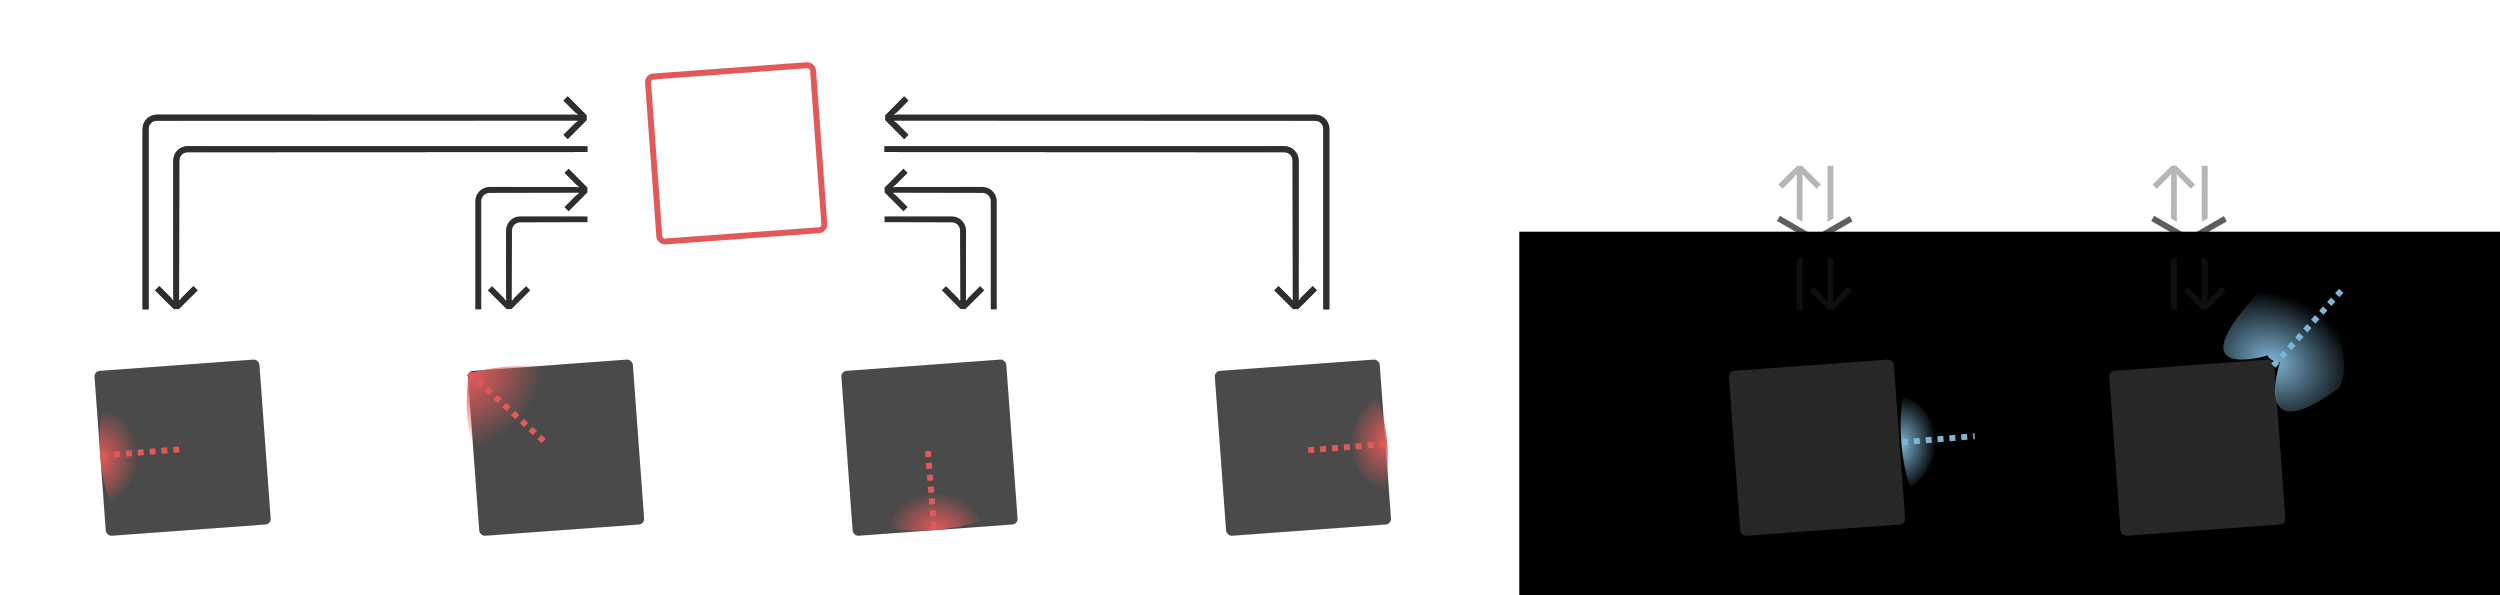 <?xml version="1.0" encoding="UTF-8" standalone="no"?>
<!-- Created with Inkscape (http://www.inkscape.org/) -->

<svg
   xmlns:dc="http://purl.org/dc/elements/1.1/"
   xmlns:cc="http://creativecommons.org/ns#"
   xmlns:rdf="http://www.w3.org/1999/02/22-rdf-syntax-ns#"
   xmlns:svg="http://www.w3.org/2000/svg"
   xmlns="http://www.w3.org/2000/svg"
   xmlns:xlink="http://www.w3.org/1999/xlink"
   xmlns:sodipodi="http://sodipodi.sourceforge.net/DTD/sodipodi-0.dtd"
   xmlns:inkscape="http://www.inkscape.org/namespaces/inkscape"
   width="840"
   height="200"
   viewBox="0 0 222.25 52.917"
   version="1.1"
   id="svg21825"
   inkscape:version="0.92.3 (2405546, 2018-03-11)"
   sodipodi:docname="v4_it_feedback.svg"
   inkscape:export-filename="/home/sebastian/projects/YinYangFit/docs/img/v4_it_feedback.png"
   inkscape:export-xdpi="199.95"
   inkscape:export-ydpi="199.95">
  <defs
     id="defs21819">
    <filter
       inkscape:collect="always"
       style="color-interpolation-filters:sRGB"
       id="filter11763-4"
       x="-0.026"
       width="1.053"
       y="-0.026"
       height="1.053">
      <feGaussianBlur
         inkscape:collect="always"
         stdDeviation="0.191"
         id="feGaussianBlur11765-5" />
    </filter>
    <radialGradient
       inkscape:collect="always"
       xlink:href="#linearGradient7675"
       id="radialGradient7679-6-0"
       cx="75.604"
       cy="236.526"
       fx="75.604"
       fy="236.526"
       r="3.131"
       gradientTransform="matrix(1.724,-0.1,0.234,-1.725,-155.001,633.021)"
       gradientUnits="userSpaceOnUse" />
    <linearGradient
       id="linearGradient7675"
       inkscape:collect="always">
      <stop
         id="stop7671"
         offset="0"
         style="stop-color:#e35959;stop-opacity:1;" />
      <stop
         id="stop7673"
         offset="1"
         style="stop-color:#e35959;stop-opacity:0;" />
    </linearGradient>
    <filter
       inkscape:collect="always"
       style="color-interpolation-filters:sRGB"
       id="filter8430-3"
       x="-0.061"
       width="1.123"
       y="-0.067"
       height="1.133">
      <feGaussianBlur
         inkscape:collect="always"
         stdDeviation="0.162"
         id="feGaussianBlur8432-0" />
    </filter>
    <radialGradient
       r="3.131"
       fy="234.644"
       fx="76.855"
       cy="234.644"
       cx="76.855"
       gradientTransform="matrix(0.682,1.134,-1.022,1.047,216.398,-69.75)"
       gradientUnits="userSpaceOnUse"
       id="radialGradient8061-4-9-5-2"
       xlink:href="#linearGradient7675"
       inkscape:collect="always" />
    <filter
       height="1.087"
       y="-0.043"
       width="1.202"
       x="-0.101"
       id="filter8426-3-9-4-8"
       style="color-interpolation-filters:sRGB"
       inkscape:collect="always">
      <feGaussianBlur
         id="feGaussianBlur8428-5-6-9-0"
         stdDeviation="0.162"
         inkscape:collect="always" />
    </filter>
    <radialGradient
       r="3.131"
       fy="234.644"
       fx="76.855"
       cy="234.644"
       cx="76.855"
       gradientTransform="matrix(0.682,1.134,-1.022,1.047,216.398,-69.75)"
       gradientUnits="userSpaceOnUse"
       id="radialGradient8061-4-9-5"
       xlink:href="#linearGradient7675"
       inkscape:collect="always" />
    <filter
       height="1.087"
       y="-0.043"
       width="1.202"
       x="-0.101"
       id="filter8426-3-9-4"
       style="color-interpolation-filters:sRGB"
       inkscape:collect="always">
      <feGaussianBlur
         id="feGaussianBlur8428-5-6-9"
         stdDeviation="0.162"
         inkscape:collect="always" />
    </filter>
    <radialGradient
       r="3.131"
       fy="234.644"
       fx="76.855"
       cy="234.644"
       cx="76.855"
       gradientTransform="matrix(0.682,1.134,-1.022,1.047,216.398,-69.75)"
       gradientUnits="userSpaceOnUse"
       id="radialGradient8061-4"
       xlink:href="#linearGradient7675"
       inkscape:collect="always" />
    <filter
       height="1.087"
       y="-0.043"
       width="1.202"
       x="-0.101"
       id="filter8426-3"
       style="color-interpolation-filters:sRGB"
       inkscape:collect="always">
      <feGaussianBlur
         id="feGaussianBlur8428-5"
         stdDeviation="0.162"
         inkscape:collect="always" />
    </filter>
    <radialGradient
       inkscape:collect="always"
       xlink:href="#linearGradient15099"
       id="radialGradient8061-2-8-8"
       gradientUnits="userSpaceOnUse"
       gradientTransform="matrix(0.682,1.134,-1.022,1.047,216.398,-69.75)"
       cx="76.855"
       cy="234.644"
       fx="76.855"
       fy="234.644"
       r="3.131" />
    <linearGradient
       id="linearGradient15099"
       inkscape:collect="always">
      <stop
         id="stop15095"
         offset="0"
         style="stop-color:#7eb4d4;stop-opacity:1" />
      <stop
         id="stop15097"
         offset="1"
         style="stop-color:#7eb4d4;stop-opacity:0" />
    </linearGradient>
    <filter
       inkscape:collect="always"
       style="color-interpolation-filters:sRGB"
       id="filter8426-3-1-4"
       x="-0.101"
       width="1.202"
       y="-0.043"
       height="1.087">
      <feGaussianBlur
         inkscape:collect="always"
         stdDeviation="0.162"
         id="feGaussianBlur8428-8-4-2" />
    </filter>
    <radialGradient
       inkscape:collect="always"
       xlink:href="#linearGradient15099"
       id="radialGradient7679-6-3-2-52"
       cx="75.604"
       cy="236.526"
       fx="75.604"
       fy="236.526"
       r="3.131"
       gradientTransform="matrix(1.653,-0.003,0.399,-1.912,-188.651,670.066)"
       gradientUnits="userSpaceOnUse" />
    <filter
       inkscape:collect="always"
       style="color-interpolation-filters:sRGB"
       id="filter8430-7-2-2"
       x="-0.061"
       width="1.123"
       y="-0.067"
       height="1.133">
      <feGaussianBlur
         inkscape:collect="always"
         stdDeviation="0.162"
         id="feGaussianBlur8432-6-3-0" />
    </filter>
  </defs>
  <sodipodi:namedview
     id="base"
     pagecolor="#ffffff"
     bordercolor="#666666"
     borderopacity="1.0"
     inkscape:pageopacity="0.0"
     inkscape:pageshadow="2"
     inkscape:zoom="1.4"
     inkscape:cx="327.64666"
     inkscape:cy="210.42954"
     inkscape:document-units="mm"
     inkscape:current-layer="layer1"
     showgrid="false"
     units="px"
     inkscape:window-width="2560"
     inkscape:window-height="1401"
     inkscape:window-x="0"
     inkscape:window-y="19"
     inkscape:window-maximized="1"
     inkscape:snap-global="false"
     showguides="true"
     inkscape:guide-bbox="true" />
  <g
     inkscape:label="Layer 1"
     inkscape:groupmode="layer"
     id="layer1"
     transform="translate(0,-244.083)">
    <rect
       transform="rotate(-4.185)"
       rx="0.5"
       ry="0.5"
       y="276.959"
       x="-11.878"
       height="14.7"
       width="14.7"
       id="rect5894-6-31"
       style="opacity:1;fill:#2e2e2e;fill-opacity:0.863;stroke:none;stroke-width:0.529;stroke-linecap:round;stroke-linejoin:round;stroke-miterlimit:4;stroke-dasharray:none;stroke-dashoffset:0;stroke-opacity:1;paint-order:normal" />
    <g
       style="stroke-width:1.11"
       transform="matrix(0.901,0,0,0.901,-1.606,76.239)"
       id="g8498-7">
      <path
         style="opacity:1;fill:url(#radialGradient8061-4);fill-opacity:1;stroke:none;stroke-width:0.587;stroke-linecap:round;stroke-linejoin:round;stroke-miterlimit:4;stroke-dasharray:none;stroke-dashoffset:0;stroke-opacity:1;paint-order:normal;filter:url(#filter8426-3)"
         d="m 29.001,267.495 c -0.485,-2.699 0.246,-7.121 1.216,-8.95 2.754,0.798 4.271,6.772 -1.216,8.95 z"
         id="rect5894-7-6-7"
         inkscape:connector-curvature="0"
         sodipodi:nodetypes="ccc"
         inkscape:transform-center-x="-8.387924"
         inkscape:transform-center-y="10.893368"
         transform="rotate(-12.67,-121.705,325.293)" />
      <path
         style="fill:none;stroke:#e35959;stroke-width:0.587;stroke-linecap:butt;stroke-linejoin:miter;stroke-miterlimit:4;stroke-dasharray:0.587, 0.587;stroke-dashoffset:0;stroke-opacity:1"
         d="m 11.859,231.231 7.764,-0.62"
         id="path7729-5-2-3"
         inkscape:connector-curvature="0"
         sodipodi:nodetypes="cc" />
    </g>
    <rect
       transform="rotate(-4.185)"
       rx="0.5"
       ry="0.5"
       y="279.382"
       x="21.233"
       height="14.7"
       width="14.7"
       id="rect5894-6-31-8"
       style="opacity:1;fill:#2e2e2e;fill-opacity:0.863;stroke:none;stroke-width:0.529;stroke-linecap:round;stroke-linejoin:round;stroke-miterlimit:4;stroke-dasharray:none;stroke-dashoffset:0;stroke-opacity:1;paint-order:normal" />
    <rect
       transform="rotate(-4.185)"
       rx="0.5"
       ry="0.5"
       y="281.804"
       x="54.343"
       height="14.7"
       width="14.7"
       id="rect5894-6-31-8-9"
       style="opacity:1;fill:#2e2e2e;fill-opacity:0.863;stroke:none;stroke-width:0.529;stroke-linecap:round;stroke-linejoin:round;stroke-miterlimit:4;stroke-dasharray:none;stroke-dashoffset:0;stroke-opacity:1;paint-order:normal" />
    <g
       style="stroke-width:1.11"
       transform="matrix(0,-0.901,0.901,0,-125.297,301.718)"
       id="g8498-7-6-0">
      <path
         style="opacity:1;fill:url(#radialGradient8061-4-9-5);fill-opacity:1;stroke:none;stroke-width:0.587;stroke-linecap:round;stroke-linejoin:round;stroke-miterlimit:4;stroke-dasharray:none;stroke-dashoffset:0;stroke-opacity:1;paint-order:normal;filter:url(#filter8426-3-9-4)"
         d="m 29.001,267.495 c -0.485,-2.699 0.246,-7.121 1.216,-8.95 2.754,0.798 4.271,6.772 -1.216,8.95 z"
         id="rect5894-7-6-7-5-5"
         inkscape:connector-curvature="0"
         sodipodi:nodetypes="ccc"
         inkscape:transform-center-x="-8.387924"
         inkscape:transform-center-y="10.893368"
         transform="rotate(-12.67,-121.705,325.293)" />
      <path
         style="fill:none;stroke:#e35959;stroke-width:0.587;stroke-linecap:butt;stroke-linejoin:miter;stroke-miterlimit:4;stroke-dasharray:0.587, 0.587;stroke-dashoffset:0;stroke-opacity:1"
         d="m 11.859,231.231 7.764,-0.62"
         id="path7729-5-2-3-7-1"
         inkscape:connector-curvature="0"
         sodipodi:nodetypes="cc" />
    </g>
    <rect
       transform="rotate(-4.185)"
       rx="0.5"
       ry="0.5"
       y="284.227"
       x="87.453"
       height="14.7"
       width="14.7"
       id="rect5894-6-31-8-9-4"
       style="opacity:1;fill:#2e2e2e;fill-opacity:0.863;stroke:none;stroke-width:0.529;stroke-linecap:round;stroke-linejoin:round;stroke-miterlimit:4;stroke-dasharray:none;stroke-dashoffset:0;stroke-opacity:1;paint-order:normal" />
    <g
       style="stroke-width:1.11"
       transform="matrix(-0.901,0,0,-0.901,133.841,491.901)"
       id="g8498-7-6-0-1">
      <path
         style="opacity:1;fill:url(#radialGradient8061-4-9-5-2);fill-opacity:1;stroke:none;stroke-width:0.587;stroke-linecap:round;stroke-linejoin:round;stroke-miterlimit:4;stroke-dasharray:none;stroke-dashoffset:0;stroke-opacity:1;paint-order:normal;filter:url(#filter8426-3-9-4-8)"
         d="m 29.001,267.495 c -0.485,-2.699 0.246,-7.121 1.216,-8.95 2.754,0.798 4.271,6.772 -1.216,8.95 z"
         id="rect5894-7-6-7-5-5-1"
         inkscape:connector-curvature="0"
         sodipodi:nodetypes="ccc"
         inkscape:transform-center-x="-8.387924"
         inkscape:transform-center-y="10.893368"
         transform="rotate(-12.67,-121.705,325.293)" />
      <path
         style="fill:none;stroke:#e35959;stroke-width:0.587;stroke-linecap:butt;stroke-linejoin:miter;stroke-miterlimit:4;stroke-dasharray:0.587, 0.587;stroke-dashoffset:0;stroke-opacity:1"
         d="m 11.859,231.231 7.764,-0.62"
         id="path7729-5-2-3-7-1-0"
         inkscape:connector-curvature="0"
         sodipodi:nodetypes="cc" />
    </g>
    <flowRoot
       transform="matrix(0.568,0,0,0.568,-80.369,132.418)"
       style="font-style:normal;font-weight:normal;font-size:40px;line-height:1.25;font-family:sans-serif;letter-spacing:0px;word-spacing:0px;fill:#000000;fill-opacity:1;stroke:none;stroke-width:0.466"
       id="flowRoot7614-6-5"
       xml:space="preserve"><flowRegion
         id="flowRegion7616-4-1"
         style="stroke-width:0.466"><rect
           y="232.857"
           x="379.286"
           height="155"
           width="316.429"
           id="rect7618-2-6"
           style="stroke-width:0.466" /></flowRegion><flowPara
         style="font-style:normal;font-variant:normal;font-weight:normal;font-stretch:normal;font-size:16px;font-family:'Space Grotesk';-inkscape-font-specification:'Space Grotesk';stroke-width:0.466"
         id="flowPara7620-5-0">...</flowPara></flowRoot>    <g
       id="g8436"
       transform="matrix(0.897,-0.085,0.085,0.897,8.991,114.397)"
       style="stroke-width:1.11">
      <g
         id="g8440"
         transform="translate(-11.575,-34.258)"
         style="stroke-width:1.11">
        <path
           transform="matrix(1.343,-0.001,-0.001,1.357,-10.126,-77.253)"
           style="opacity:1;fill:url(#radialGradient7679-6-0);fill-opacity:1;stroke:none;stroke-width:0.435;stroke-linecap:round;stroke-linejoin:round;stroke-miterlimit:4;stroke-dasharray:none;stroke-dashoffset:0;stroke-opacity:1;paint-order:normal;filter:url(#filter8430-3)"
           d="m 36.078,217.34 c -2.875,-0.476 -5.082,-0.064 -5.082,-0.064 -0.28,0.015 -0.536,0.25 -0.574,0.527 0,0 -0.659,2.736 -0.071,4.661 2.305,1.467 7.458,-0.471 5.727,-5.123 z"
           id="rect5894-7-8-6"
           inkscape:connector-curvature="0"
           sodipodi:nodetypes="csscc" />
        <path
           style="fill:none;stroke:#e35959;stroke-width:0.587;stroke-linecap:butt;stroke-linejoin:miter;stroke-miterlimit:4;stroke-dasharray:0.587, 0.587;stroke-dashoffset:0;stroke-opacity:1"
           d="m 30.641,217.619 6.945,7.605"
           id="path7729-5-2"
           inkscape:connector-curvature="0"
           sodipodi:nodetypes="cc" />
      </g>
    </g>
    <rect
       style="opacity:1;fill:none;fill-opacity:0.941;stroke:#e35959;stroke-width:0.587;stroke-linecap:round;stroke-linejoin:round;stroke-miterlimit:4;stroke-dasharray:none;stroke-dashoffset:0;stroke-opacity:1;paint-order:normal;filter:url(#filter11763-4)"
       id="rect5894-6-3-0"
       width="16.316"
       height="16.316"
       x="207.629"
       y="-183.163"
       ry="0.555"
       rx="0.555"
       transform="matrix(0.899,-0.066,0.066,0.899,-116.998,429.287)" />
    <path
       style="font-style:normal;font-variant:normal;font-weight:normal;font-stretch:normal;font-size:16px;line-height:1.25;font-family:'Space Grotesk';-inkscape-font-specification:'Space Grotesk';letter-spacing:0px;word-spacing:0px;opacity:1;fill:#2e2e2e;fill-opacity:1;stroke:none;stroke-width:0.265"
       d="m 50.473,252.652 -0.374,0.374 1.066,1.066 0.211,0.148 -0.021,0.064 -0.261,-0.021 -37.151,-0.005 c -0.696,0 -1.266,0.57 -1.266,1.266 v 16.041 h 0.53 v -16.041 c 0,-0.412 0.324,-0.736 0.736,-0.736 l 37.412,-0.017 0.021,0.064 -0.212,0.148 -1.065,1.065 0.374,0.374 1.672,-1.679 v -0.43 z"
       id="path1921-0-9-5-2"
       inkscape:connector-curvature="0"
       sodipodi:nodetypes="cccccccsccsccccccccc" />
    <path
       style="font-style:normal;font-variant:normal;font-weight:normal;font-stretch:normal;font-size:16px;line-height:1.25;font-family:'Space Grotesk';-inkscape-font-specification:'Space Grotesk';letter-spacing:0px;word-spacing:0px;opacity:1;fill:#2e2e2e;fill-opacity:1;stroke:none;stroke-width:0.265"
       d="m 16.674,257.083 c -0.696,0 -1.266,0.57 -1.266,1.266 l 0.003,12.164 0.021,0.26 -0.063,0.021 -0.148,-0.211 -1.062,-1.062 -0.373,0.373 1.674,1.667 h 0.429 l 1.674,-1.667 -0.373,-0.373 -1.062,1.062 -0.148,0.211 -0.063,-0.021 0.021,-12.423 c 0,-0.412 0.324,-0.736 0.736,-0.736 l 35.545,-0.016 v -0.509 z"
       id="path1921-0-9-5-1-7"
       inkscape:connector-curvature="0"
       sodipodi:nodetypes="cccccccccccccccccccc" />
    <path
       style="font-style:normal;font-variant:normal;font-weight:normal;font-stretch:normal;font-size:16px;line-height:1.25;font-family:'Space Grotesk';-inkscape-font-specification:'Space Grotesk';letter-spacing:0px;word-spacing:0px;opacity:1;fill:#2e2e2e;fill-opacity:1;stroke:none;stroke-width:0.265"
       d="m 50.473,252.652 -0.374,0.374 1.066,1.066 0.211,0.148 -0.021,0.064 -0.261,-0.021 -37.151,-0.005 c -0.696,0 -1.266,0.57 -1.266,1.266 v 16.041 h 0.53 v -16.041 c 0,-0.412 0.324,-0.736 0.736,-0.736 l 37.412,-0.017 0.021,0.064 -0.212,0.148 -1.065,1.065 0.374,0.374 1.672,-1.679 v -0.43 z"
       id="path1921-0-9-5-2-3"
       inkscape:connector-curvature="0"
       sodipodi:nodetypes="cccccccsccsccccccccc" />
    <path
       style="font-style:normal;font-variant:normal;font-weight:normal;font-stretch:normal;font-size:16px;line-height:1.25;font-family:'Space Grotesk';-inkscape-font-specification:'Space Grotesk';letter-spacing:0px;word-spacing:0px;opacity:1;fill:#2e2e2e;fill-opacity:1;stroke:none;stroke-width:0.265"
       d="m 16.674,257.083 c -0.696,0 -1.266,0.57 -1.266,1.266 l 0.003,12.164 0.021,0.26 -0.063,0.021 -0.148,-0.211 -1.062,-1.062 -0.373,0.373 1.674,1.667 h 0.429 l 1.674,-1.667 -0.373,-0.373 -1.062,1.062 -0.148,0.211 -0.063,-0.021 0.021,-12.423 c 0,-0.412 0.324,-0.736 0.736,-0.736 l 35.545,-0.016 v -0.509 z"
       id="path1921-0-9-5-1-7-9"
       inkscape:connector-curvature="0"
       sodipodi:nodetypes="cccccccccccccccccccc" />
    <path
       style="font-style:normal;font-variant:normal;font-weight:normal;font-stretch:normal;font-size:16px;line-height:1.25;font-family:'Space Grotesk';-inkscape-font-specification:'Space Grotesk';letter-spacing:0px;word-spacing:0px;opacity:1;fill:#2e2e2e;fill-opacity:1;stroke:none;stroke-width:0.265"
       d="m 80.38,252.652 0.374,0.374 -1.066,1.066 -0.211,0.148 0.021,0.064 0.261,-0.021 37.151,-0.005 c 0.696,0 1.266,0.57 1.266,1.266 v 16.041 h -0.53 v -16.041 c 0,-0.412 -0.324,-0.736 -0.736,-0.736 l -37.412,-0.017 -0.021,0.064 0.212,0.148 1.065,1.065 -0.374,0.374 -1.672,-1.679 v -0.43 z"
       id="path1921-0-9-5-2-0"
       inkscape:connector-curvature="0"
       sodipodi:nodetypes="cccccccsccsccccccccc" />
    <path
       style="font-style:normal;font-variant:normal;font-weight:normal;font-stretch:normal;font-size:16px;line-height:1.25;font-family:'Space Grotesk';-inkscape-font-specification:'Space Grotesk';letter-spacing:0px;word-spacing:0px;opacity:1;fill:#2e2e2e;fill-opacity:1;stroke:none;stroke-width:0.265"
       d="m 114.179,257.083 c 0.696,0 1.266,0.57 1.266,1.266 l -0.003,12.164 -0.021,0.26 0.063,0.021 0.148,-0.211 1.062,-1.062 0.373,0.373 -1.674,1.667 H 114.964 l -1.674,-1.667 0.373,-0.373 1.062,1.062 0.148,0.211 0.063,-0.021 -0.021,-12.423 c 0,-0.412 -0.324,-0.736 -0.736,-0.736 l -35.545,-0.016 v -0.509 z"
       id="path1921-0-9-5-1-7-7"
       inkscape:connector-curvature="0"
       sodipodi:nodetypes="cccccccccccccccccccc" />
    <path
       style="font-style:normal;font-variant:normal;font-weight:normal;font-stretch:normal;font-size:16px;line-height:1.25;font-family:'Space Grotesk';-inkscape-font-specification:'Space Grotesk';letter-spacing:0px;word-spacing:0px;opacity:1;fill:#2e2e2e;fill-opacity:1;stroke:none;stroke-width:0.265"
       d="m 80.38,252.652 0.374,0.374 -1.066,1.066 -0.211,0.148 0.021,0.064 0.261,-0.021 37.151,-0.005 c 0.696,0 1.266,0.57 1.266,1.266 v 16.041 h -0.53 v -16.041 c 0,-0.412 -0.324,-0.736 -0.736,-0.736 l -37.412,-0.017 -0.021,0.064 0.212,0.148 1.065,1.065 -0.374,0.374 -1.672,-1.679 v -0.43 z"
       id="path1921-0-9-5-2-3-0"
       inkscape:connector-curvature="0"
       sodipodi:nodetypes="cccccccsccsccccccccc" />
    <path
       style="font-style:normal;font-variant:normal;font-weight:normal;font-stretch:normal;font-size:16px;line-height:1.25;font-family:'Space Grotesk';-inkscape-font-specification:'Space Grotesk';letter-spacing:0px;word-spacing:0px;opacity:1;fill:#2e2e2e;fill-opacity:1;stroke:none;stroke-width:0.265"
       d="m 114.179,257.083 c 0.696,0 1.266,0.57 1.266,1.266 l -0.003,12.164 -0.021,0.26 0.063,0.021 0.148,-0.211 1.062,-1.062 0.373,0.373 -1.674,1.667 H 114.964 l -1.674,-1.667 0.373,-0.373 1.062,1.062 0.148,0.211 0.063,-0.021 -0.021,-12.423 c 0,-0.412 -0.324,-0.736 -0.736,-0.736 l -35.545,-0.016 v -0.509 z"
       id="path1921-0-9-5-1-7-9-0"
       inkscape:connector-curvature="0"
       sodipodi:nodetypes="cccccccccccccccccccc" />
    <path
       style="font-style:normal;font-variant:normal;font-weight:normal;font-stretch:normal;font-size:16px;line-height:1.25;font-family:'Space Grotesk';-inkscape-font-specification:'Space Grotesk';letter-spacing:0px;word-spacing:0px;opacity:1;fill:#2e2e2e;fill-opacity:1;stroke:none;stroke-width:0.265"
       d="m 46.251,263.319 c -0.696,0 -1.266,0.57 -1.266,1.266 l 0.003,5.927 0.021,0.26 -0.063,0.021 -0.148,-0.211 -1.062,-1.062 -0.373,0.373 1.674,1.667 h 0.429 l 1.674,-1.667 -0.373,-0.373 -1.062,1.062 -0.148,0.211 -0.063,-0.021 0.021,-6.187 c 0,-0.412 0.324,-0.736 0.736,-0.736 l 5.978,-0.016 v -0.509 z"
       id="path1921-0-9-5-1-7-91"
       inkscape:connector-curvature="0"
       sodipodi:nodetypes="cccccccccccccccccccc" />
    <path
       style="font-style:normal;font-variant:normal;font-weight:normal;font-stretch:normal;font-size:16px;line-height:1.25;font-family:'Space Grotesk';-inkscape-font-specification:'Space Grotesk';letter-spacing:0px;word-spacing:0px;opacity:1;fill:#2e2e2e;fill-opacity:1;stroke:none;stroke-width:0.265"
       d="m 50.55,259.077 -0.374,0.374 1.066,1.066 0.211,0.148 -0.021,0.064 -0.261,-0.021 -7.651,-0.005 c -0.696,0 -1.266,0.57 -1.266,1.266 v 9.616 h 0.53 v -9.616 c 0,-0.412 0.324,-0.736 0.736,-0.736 l 7.912,-0.017 0.021,0.064 -0.212,0.148 -1.065,1.065 0.374,0.374 1.672,-1.679 v -0.43 z"
       id="path1921-0-9-5-2-3-8"
       inkscape:connector-curvature="0"
       sodipodi:nodetypes="cccccccsccsccccccccc" />
    <path
       style="font-style:normal;font-variant:normal;font-weight:normal;font-stretch:normal;font-size:16px;line-height:1.25;font-family:'Space Grotesk';-inkscape-font-specification:'Space Grotesk';letter-spacing:0px;word-spacing:0px;opacity:1;fill:#2e2e2e;fill-opacity:1;stroke:none;stroke-width:0.265"
       d="m 84.613,263.319 c 0.696,0 1.266,0.57 1.266,1.266 l -0.003,5.927 -0.021,0.26 0.063,0.021 0.148,-0.211 1.062,-1.062 0.373,0.373 -1.674,1.667 h -0.429 l -1.674,-1.667 0.373,-0.373 1.062,1.062 0.148,0.211 0.063,-0.021 -0.021,-6.187 c 0,-0.412 -0.324,-0.736 -0.736,-0.736 l -5.978,-0.016 v -0.509 z"
       id="path1921-0-9-5-1-7-91-4"
       inkscape:connector-curvature="0"
       sodipodi:nodetypes="cccccccccccccccccccc" />
    <path
       style="font-style:normal;font-variant:normal;font-weight:normal;font-stretch:normal;font-size:16px;line-height:1.25;font-family:'Space Grotesk';-inkscape-font-specification:'Space Grotesk';letter-spacing:0px;word-spacing:0px;opacity:1;fill:#2e2e2e;fill-opacity:1;stroke:none;stroke-width:0.265"
       d="m 80.314,259.077 0.374,0.374 -1.066,1.066 -0.211,0.148 0.021,0.064 0.261,-0.021 7.651,-0.005 c 0.696,0 1.266,0.57 1.266,1.266 v 9.616 h -0.53 v -9.616 c 0,-0.412 -0.324,-0.736 -0.736,-0.736 l -7.912,-0.017 -0.021,0.064 0.212,0.148 1.065,1.065 -0.374,0.374 -1.672,-1.679 v -0.43 z"
       id="path1921-0-9-5-2-3-8-9"
       inkscape:connector-curvature="0"
       sodipodi:nodetypes="cccccccsccsccccccccc" />
    <path
       style="opacity:1;fill:url(#radialGradient8061-2-8-8);fill-opacity:1;stroke:none;stroke-width:0.616;stroke-linecap:round;stroke-linejoin:round;stroke-miterlimit:4;stroke-dasharray:none;stroke-dashoffset:0;stroke-opacity:1;paint-order:normal;filter:url(#filter8426-3-1-4)"
       d="m 29.001,267.495 c -0.485,-2.699 0.246,-7.121 1.216,-8.95 2.754,0.798 4.271,6.772 -1.216,8.95 z"
       id="rect5894-7-6-0-9-6"
       inkscape:connector-curvature="0"
       sodipodi:nodetypes="ccc"
       inkscape:transform-center-x="-5.372466"
       inkscape:transform-center-y="7.0755174"
       transform="matrix(0.813,-0.194,0.183,0.864,97.315,61.916)" />
    <path
       style="fill:none;stroke:#7eb4d4;stroke-width:0.529;stroke-linecap:butt;stroke-linejoin:miter;stroke-miterlimit:4;stroke-dasharray:0.529, 0.529;stroke-dashoffset:0;stroke-opacity:1"
       d="m 169.086,283.405 6.467,-0.549"
       id="path7729-5-2-8-0-2"
       inkscape:connector-curvature="0"
       sodipodi:nodetypes="cc" />
    <rect
       transform="rotate(-4.185)"
       rx="0.5"
       ry="0.5"
       y="287.562"
       x="133.035"
       height="14.7"
       width="14.7"
       id="rect5894-6-31-8-9-4-1"
       style="opacity:1;fill:#2e2e2e;fill-opacity:0.863;stroke:none;stroke-width:0.529;stroke-linecap:round;stroke-linejoin:round;stroke-miterlimit:4;stroke-dasharray:none;stroke-dashoffset:0;stroke-opacity:1;paint-order:normal" />
    <rect
       transform="rotate(-4.185)"
       rx="0.5"
       ry="0.5"
       y="290.029"
       x="166.754"
       height="14.7"
       width="14.7"
       id="rect5894-6-31-8-9-4-1-9"
       style="opacity:1;fill:#2e2e2e;fill-opacity:0.863;stroke:none;stroke-width:0.529;stroke-linecap:round;stroke-linejoin:round;stroke-miterlimit:4;stroke-dasharray:none;stroke-dashoffset:0;stroke-opacity:1;paint-order:normal" />
    <path
       transform="matrix(-0.116,-1.204,1.217,-0.115,-59.276,338.222)"
       style="opacity:1;fill:url(#radialGradient7679-6-3-2-52);fill-opacity:1;stroke:none;stroke-width:0.435;stroke-linecap:round;stroke-linejoin:round;stroke-miterlimit:4;stroke-dasharray:none;stroke-dashoffset:0;stroke-opacity:1;paint-order:normal;filter:url(#filter8430-7-2-2)"
       d="m 36.078,217.34 c -6.361,-7.136 -4.892,-0.007 -4.892,-0.007 -0.28,0.015 -0.565,0.558 -0.603,0.835 0,0 -6.447,-2.823 -2.258,4.142 2.305,1.467 9.483,-0.317 7.753,-4.97 z"
       id="rect5894-7-8-9-1-4"
       inkscape:connector-curvature="0"
       sodipodi:nodetypes="cssccc" />
    <path
       style="fill:none;stroke:#7eb4d4;stroke-width:0.529;stroke-linecap:butt;stroke-linejoin:miter;stroke-miterlimit:4;stroke-dasharray:0.529, 0.529;stroke-dashoffset:0;stroke-opacity:1"
       d="m 202.099,276.6 6.229,-6.878"
       id="path7729-5-20-2-9"
       inkscape:connector-curvature="0"
       sodipodi:nodetypes="cc" />
    <path
       style="font-style:normal;font-variant:normal;font-weight:normal;font-stretch:normal;font-size:16px;line-height:1.25;font-family:'Space Grotesk';-inkscape-font-specification:'Space Grotesk';letter-spacing:0px;word-spacing:0px;opacity:0.345;fill:#2e2e2e;fill-opacity:1;stroke:none;stroke-width:0.265"
       d="m 159.768,258.825 -1.674,1.667 0.373,0.373 1.062,-1.062 0.148,-0.211 0.063,0.021 -0.007,3.897 0.513,0.296 v -3.933 l -0.021,-0.26 0.064,-0.021 0.147,0.211 1.062,1.062 0.373,-0.373 -1.674,-1.667 z m 2.69,0 0.009,4.975 0.519,-0.3 v -4.676 z m 0.528,6.51 -0.046,0.026 0.046,0.026 z m -3.256,0.006 v 0.04 l 0.035,-0.02 z m 0.517,1.576 -0.52,0.3 -0.008,4.405 h 0.528 z m 2.226,0.008 0.007,3.909 -0.063,0.021 -0.148,-0.211 -1.062,-1.062 -0.373,0.373 1.674,1.667 h 0.429 l 1.674,-1.667 -0.373,-0.373 -1.062,1.062 -0.148,0.211 -0.064,-0.021 0.021,-0.26 v -3.353 z"
       id="path1921-0"
       inkscape:connector-curvature="0" />
    <g
       id="g22708"
       transform="translate(1.092,-0.026)"
       style="opacity:0.635">
      <path
         inkscape:connector-curvature="0"
         id="path22676"
         d="m 163.467,263.552 -6.412,3.702"
         style="fill:none;stroke:#000000;stroke-width:0.529;stroke-linecap:butt;stroke-linejoin:miter;stroke-miterlimit:4;stroke-dasharray:none;stroke-opacity:1" />
      <path
         inkscape:connector-curvature="0"
         id="path22678"
         d="m 157.007,263.524 6.508,3.758"
         style="fill:none;stroke:#000000;stroke-width:0.529;stroke-linecap:butt;stroke-linejoin:miter;stroke-miterlimit:4;stroke-dasharray:none;stroke-opacity:1" />
    </g>
    <path
       style="font-style:normal;font-variant:normal;font-weight:normal;font-stretch:normal;font-size:16px;line-height:1.25;font-family:'Space Grotesk';-inkscape-font-specification:'Space Grotesk';letter-spacing:0px;word-spacing:0px;opacity:0.345;fill:#2e2e2e;fill-opacity:1;stroke:none;stroke-width:0.265"
       d="m 193.043,258.825 -1.674,1.667 0.373,0.373 1.062,-1.062 0.148,-0.211 0.063,0.021 -0.007,3.897 0.513,0.296 v -3.933 l -0.021,-0.26 0.064,-0.021 0.147,0.211 1.062,1.062 0.373,-0.373 -1.674,-1.667 z m 2.69,0 0.009,4.975 0.519,-0.3 v -4.676 z m 0.528,6.51 -0.046,0.026 0.046,0.026 z m -3.256,0.006 v 0.04 l 0.035,-0.02 z m 0.517,1.576 -0.52,0.3 -0.008,4.405 h 0.528 z m 2.226,0.008 0.007,3.909 -0.063,0.021 -0.148,-0.211 -1.062,-1.062 -0.373,0.373 1.674,1.667 h 0.429 l 1.674,-1.667 -0.373,-0.373 -1.062,1.062 -0.148,0.211 -0.064,-0.021 0.021,-0.26 v -3.353 z"
       id="path1921-0-4"
       inkscape:connector-curvature="0" />
    <g
       id="g22708-0"
       transform="translate(34.367,-0.026)"
       style="opacity:0.635">
      <path
         inkscape:connector-curvature="0"
         id="path22676-4"
         d="m 163.467,263.552 -6.412,3.702"
         style="fill:none;stroke:#000000;stroke-width:0.529;stroke-linecap:butt;stroke-linejoin:miter;stroke-miterlimit:4;stroke-dasharray:none;stroke-opacity:1" />
      <path
         inkscape:connector-curvature="0"
         id="path22678-8"
         d="m 157.007,263.524 6.508,3.758"
         style="fill:none;stroke:#000000;stroke-width:0.529;stroke-linecap:butt;stroke-linejoin:miter;stroke-miterlimit:4;stroke-dasharray:none;stroke-opacity:1" />
    </g>
  </g>
</svg>

